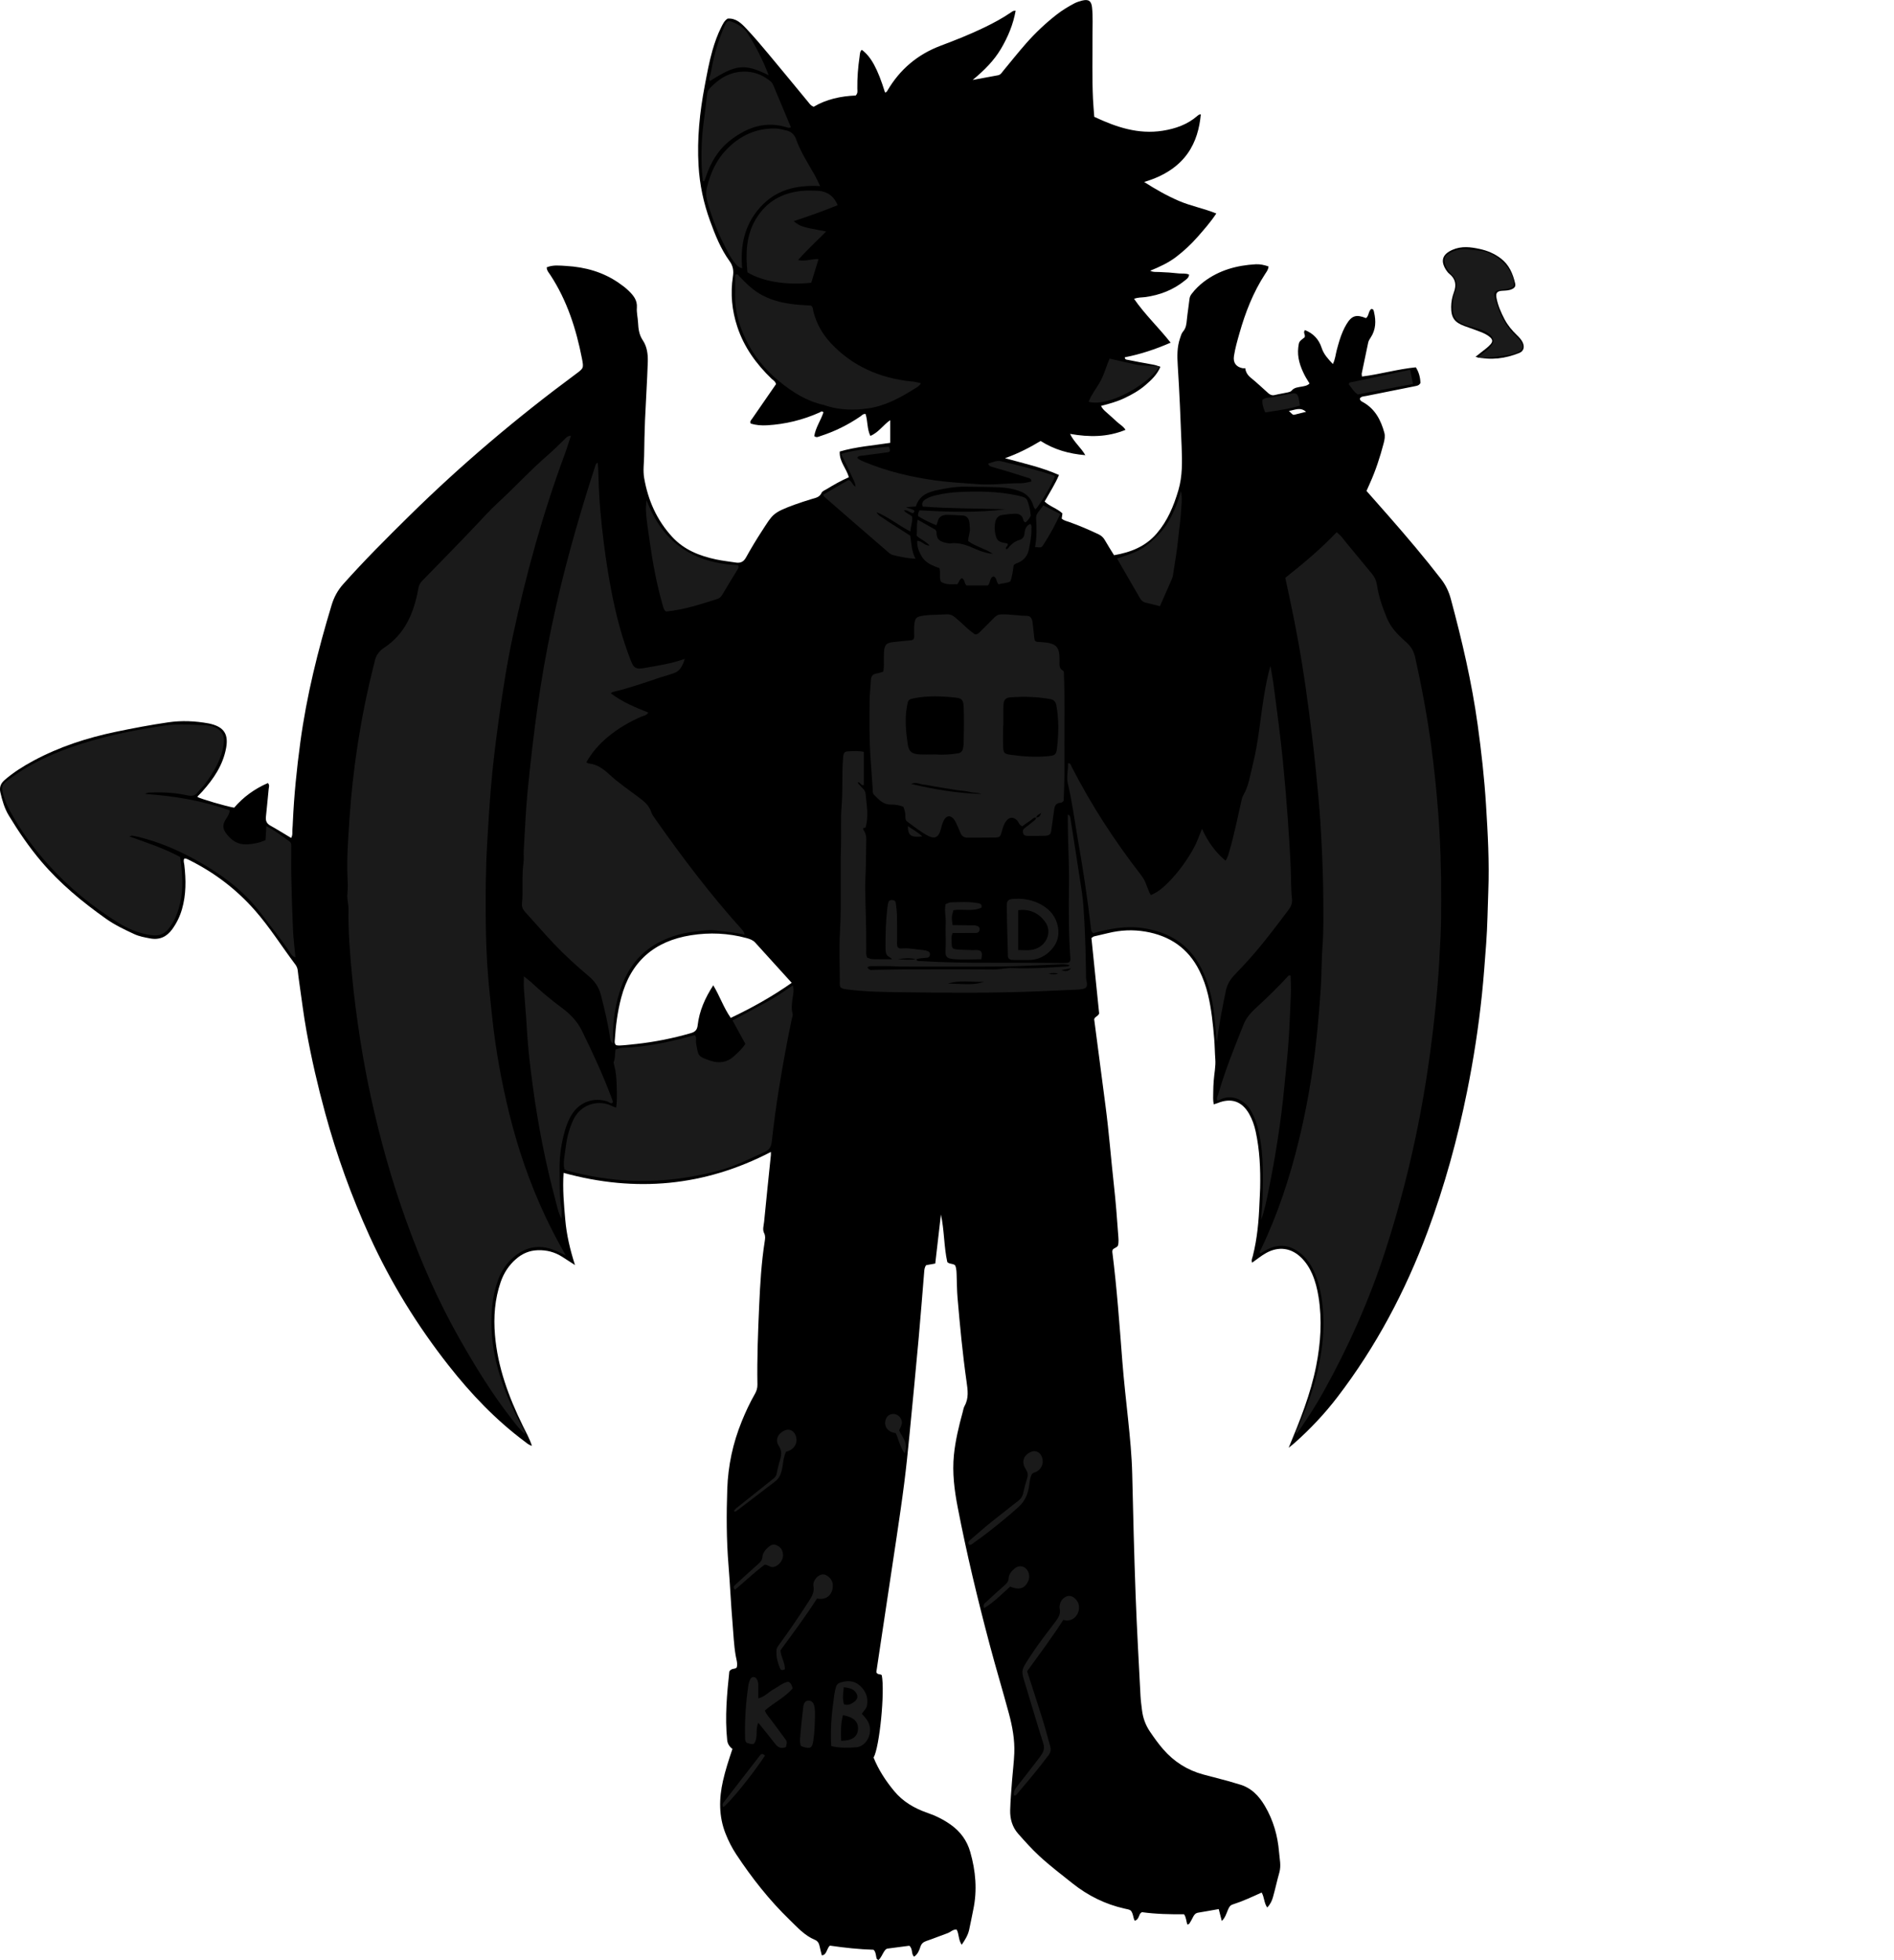 <?xml version="1.0" encoding="utf-8"?>
<!-- Generator: Adobe Illustrator 24.0.2, SVG Export Plug-In . SVG Version: 6.00 Build 0)  -->
<svg version="1.1" id="Layer_1" xmlns="http://www.w3.org/2000/svg" xmlns:xlink="http://www.w3.org/1999/xlink" x="0px" y="0px"
	 viewBox="0 0 2292.6 2371.44" style="enable-background:new 0 0 2292.6 2371.44;" xml:space="preserve">
<style type="text/css">
	.st0{fill:#1A1A1A;}
</style>
<g>
	<path d="M1164.1,2353.02c-4.27-6.23-3.03-13.1-6.2-18.46c-4.6-0.21-7.36,3.23-11.04,4.51c-8.49,2.96-16.78,6.47-25.3,9.31
		c-3.85,1.28-6.22,3.22-7.47,7.13c-1.41,4.39-3.09,8.79-7.58,11.96c-3.9-3.5-1.2-9.27-5.81-13.26c-7.99,1.03-17.13,2.17-26.25,3.43
		c-2.15,0.29-3.27,2.04-4.39,3.75c-2.18,3.3-3.44,7.21-6.6,10.06c-3.08-0.78-2.58-3.5-3.1-5.52c-0.57-2.25-0.61-4.66-2.98-6.86
		c-17.39-0.53-35.21-2.43-52.86-5.01c-3.43,3.24-3.45,8.3-7.06,11.02c-0.49,0.37-1.23,0.41-2.64,0.85
		c-0.93-3.74-1.98-7.44-2.76-11.2c-0.72-3.49-2.23-6.23-5.66-7.66c-12.39-5.12-21.03-14.93-30.37-23.97
		c-24.81-24-45.98-50.91-64.96-79.64c-5.16-7.81-9.34-16.12-12.79-24.83c-8.3-20.95-8.04-42.3-3.17-63.86
		c2.94-13,7.08-25.66,11.47-38.66c-3.57-2.74-5.89-6.14-6.36-10.68c-2.95-28.36-0.2-56.48,2.58-83.03c2.75-4.6,6.83-2.19,9.02-5
		c1.25-4.82-0.53-9.66-1.36-14.48c-2.19-12.84-2.63-25.84-3.74-38.76c-2.02-23.56-3.02-47.2-4.94-70.77
		c-2.49-30.62-2.51-61.26-1.46-91.91c0.97-28.18,6.82-55.42,17.47-81.56c4.65-11.42,9.8-22.63,15.96-33.32
		c2.05-3.57,3.14-7.13,3.07-11.33c-0.55-32,0.71-63.99,2.15-95.94c1.17-25.93,2.65-51.9,6.73-77.62c0.51-3.2,0.95-6.35-0.76-9.69
		c-2.23-4.35-0.46-9.21-0.02-13.77c2.59-26.85,5.44-53.68,8.18-80.52c0.1-0.94,0.01-1.91,0.01-3.96
		c-80.34,41.74-163.72,49.32-250.93,25.33c-1.33,19.68,0.44,38.18,2.05,56.7c1.58,18.2,5.7,35.88,11.76,54.83
		c-6.23-4.02-10.86-7.02-15.51-10c-8.97-5.73-18.7-8.27-29.41-7.95c-10.19,0.3-18.77,3.99-26.32,10.52
		c-8.77,7.59-14.89,16.98-18.68,27.91c-7.21,20.82-8.76,42.29-6.95,64.04c3.25,39.13,16.67,75.18,33.77,110.1
		c3.72,7.61,8.01,14.99,10.95,24.1c-4.17-1.19-6.49-3.53-9.03-5.42c-34.96-26.11-64.74-57.41-91.65-91.6
		c-38.08-48.4-70.18-100.46-95.72-156.51c-21.99-48.26-39.92-98-53.87-149.2c-8.93-32.79-16.59-65.84-22.62-99.25
		c-3.49-19.31-5.84-38.83-8.66-58.26c-0.72-4.93-1.33-9.88-1.88-14.84c-0.3-2.75-1.33-5.16-2.95-7.32
		c-16.44-21.81-30.92-45.08-49.05-65.64c-22.56-25.59-49.2-45.77-79.73-60.9c-1.78-0.88-3.47-1.97-5.64-1.59
		c-1.4,2.6-0.23,5.17,0.07,7.77c2.08,17.99,2.27,35.85-2.83,53.51c-2.54,8.77-6.44,16.77-11.74,24.11
		c-6.63,9.18-15.32,13.39-26.84,11.21c-6.56-1.25-13.15-2.38-19.22-5.21c-11.78-5.48-23.58-11.06-34.19-18.59
		c-28.62-20.29-55.58-42.51-78.4-69.39c-14.71-17.32-27.41-36.05-39.2-55.43c-5.28-8.68-7.95-18.25-10.23-28.01
		c-1.45-6.19,0.4-10.92,5.19-15.07c10.66-9.21,22.47-16.63,34.82-23.27c31.36-16.89,64.89-27.71,99.59-34.97
		c21.17-4.42,42.47-8.44,63.87-11.55c16.18-2.35,32.56-1.57,48.74,1.39c0.98,0.18,1.95,0.42,2.92,0.67
		c15.79,4.09,21.04,12.74,18.13,28.89c-3.76,20.83-15.11,37.41-28.82,52.75c-1.77,1.98-3.7,3.82-5.53,5.75
		c-0.21,0.23-0.27,0.6-0.4,0.91c4.46,2.45,34.16,11.19,44.48,12.97c11.03-12.89,24.86-22.94,40.83-29.81
		c2.34,2.51,1.17,4.79,0.95,6.99c-1.1,11.26-2.13,22.53-3.34,33.78c-0.52,4.81,0.83,8.19,5.29,10.68
		c8.36,4.66,16.48,9.75,25.23,14.98c2.2-3.8,1.21-7.17,1.51-10.3c0.29-2.98,0.42-5.98,0.55-8.98c1.45-32.28,4.71-64.36,9.04-96.39
		c7.64-56.6,21.4-111.73,37.94-166.27c2.86-9.44,7.32-17.67,13.9-25.06c25.52-28.64,52.66-55.71,79.97-82.6
		c63.03-62.07,130.43-119.04,201.55-171.62c9.51-7.03,9.84-7.18,7.56-18.84c-7.02-35.88-18.05-70.29-38.34-101.18
		c-1.77-2.7-4.24-5.15-4.33-9.16c7.64-3.22,15.72-2.14,23.56-1.69c23,1.32,44.64,7.3,63.8,20.63c4.09,2.84,8.17,5.82,11.72,9.29
		c5.71,5.58,10.79,11.42,10.06,20.6c-0.47,5.88,1.11,11.9,1.41,17.88c0.39,7.68,1.2,14.81,5.84,21.69
		c5.06,7.5,6.25,16.89,5.97,25.83c-0.76,23.64-2.37,47.25-3.38,70.89c-0.61,14.31-0.79,28.65-1.05,42.98
		c-0.16,8.97-1.51,17.89,0.06,26.92c4.69,26.9,15.28,50.87,33.91,71.12c14.45,15.71,33.14,23.03,53.34,27.31
		c7.8,1.65,15.76,2.49,23.64,3.73c5.51,0.86,9.34-0.72,12.28-6c6.15-11.06,12.66-21.95,19.59-32.53
		c12.86-19.63,12.28-21.62,39.2-31.48c6.87-2.52,13.87-4.7,20.87-6.86c4.66-1.44,9.49-1.97,11.89-7.49c0.9-2.07,4.11-3.22,6.38-4.6
		c8.5-5.17,17.11-10.15,26.7-14.25c-3.07-10.81-11.83-19.13-11.08-31.13c20.17-5.91,40.43-7.27,61.12-10.5c0-9.04,0-17.9,0-27.47
		c-8.46,5.7-14.07,14.96-24.07,19.06c-4.11-8.49-3.05-17.74-5.77-26.48c-2.89-0.52-4.62,1.78-6.64,3.15
		c-14.98,10.19-31.06,18.1-48.31,23.62c-2.11,0.67-4.24,2.2-7.16-0.01c1.52-10.26,7.92-19.05,11.1-28.77
		c-1.96-2.22-3.33-0.46-4.64,0.13c-20.28,9.1-41.51,14.24-63.7,15.54c-6.71,0.39-13.28-0.17-19.68-2.06
		c-1.43-2.78,0.66-4.4,1.91-6.21c9.63-13.98,19.3-27.93,28.71-41.55c-0.89-3.46-3.47-4.65-5.36-6.47
		c-18.52-17.8-33.26-38.1-41.44-62.74c-6.63-19.95-8.56-40.36-5.37-61.11c1.08-6.99,0.16-12.68-4.14-18.61
		c-10.64-14.68-17.3-31.46-23.47-48.4c-7.91-21.7-12.66-43.9-14.01-67.13c-1.89-32.55,1.4-64.49,7.46-96.31
		c2.74-14.38,5.3-28.8,9.35-42.91c2.77-9.63,6.06-19.05,10.58-27.99c1.93-3.82,3.69-7.87,7.77-10.58
		c10.01-0.87,16.58,5.65,22.68,12.12c9.14,9.69,17.77,19.88,26.32,30.1c16.46,19.68,32.72,39.54,49.07,59.32
		c1.47,1.78,2.73,3.82,6.12,5.14c15.36-9.18,33.13-12.91,50.88-13.63c2.82-2.88,2.01-5.69,1.98-8.23
		c-0.19-13.03,0.82-25.97,2.73-38.85c0.42-2.86,0.2-5.98,2.66-8.2c11.21,8.22,19.18,22.84,28.09,51.51
		c1.58,0.07,2.26-0.98,2.96-2.18c15.04-25.68,36.51-43.78,64.34-54.27c18.08-6.82,36.05-13.91,53.45-22.36
		c11.1-5.39,21.95-11.23,32.13-18.24c1.36-0.94,2.64-2.06,5.26-1.71c-2.97,16.54-9.28,31.68-17.75,45.99
		c-8.38,14.16-19.8,25.73-34.25,37.71c11.93-2.2,21.29-3.93,30.65-5.66c3.31-0.62,4.73-3.45,6.62-5.72
		c9.15-11.01,18.05-22.25,27.52-32.99c11.26-12.76,23.62-24.42,37.09-34.89c6.61-5.14,13.72-9.44,21.07-13.34
		c2.9-1.54,6.15-2.55,9.35-3.38c7.91-2.05,11.36,0.33,12.19,8.23c1.2,11.3,0.48,22.64,0.54,33.96c0.13,25.63-0.61,51.27,0.61,76.89
		c0.33,6.94,0.98,13.87,1.54,21.52c26.4,12.4,53.2,21.52,82.87,16.82c15.35-2.44,29.72-7.4,41.74-17.79
		c1.23-1.06,2.56-2.11,4.37-2.03c-3.11,33.04-17.09,66.58-68.61,81.83c14,8.93,27.73,16.77,42.37,23.02
		c14.35,6.13,29.83,8.96,44.99,15.11c-6.98,10.51-14.9,19.47-22.76,28.43c-7.7,8.78-16.26,16.71-25.53,23.85
		c-9.56,7.37-20.4,12.31-31.73,16.97c3.68,1.99,7.49,1.32,11.15,1.56c3.99,0.27,7.99,0.35,11.98,0.64c3.98,0.29,7.95,0.8,11.93,1.11
		c3.9,0.3,7.92-0.39,11.98,1.34c-0.14,3.69-2.83,5.37-5.03,7.16c-14.09,11.44-30.36,17.73-48.24,20.1c-4.22,0.56-8.6,0.2-13.3,2.12
		c13.17,19.05,29.74,34.62,44.25,53c-18.26,7.99-36.53,14.05-55.51,17.74c0.25,3.06,2.29,2.8,3.7,3.08
		c9.8,1.94,19.6,3.89,29.44,5.55c3.32,0.56,6.43,1.44,10,2.82c-3.95,9.47-10.91,16.02-18.18,22.24
		c-7.64,6.55-16.33,11.46-25.42,15.74c-8.75,4.12-18.02,6.75-28.3,9.35c2.45,4.92,6.32,7.42,9.53,10.43
		c3.15,2.97,6.55,5.69,9.64,8.71c3.26,3.18,7.63,5.23,10.49,9.84c-21.84,8.96-43.76,9-67.11,4.89c4.73,9.99,12.89,16.16,18.5,25.77
		c-20.05-1.71-37.6-6.73-54.14-17.18c-13.03,7.8-26.49,14.91-43.12,20.84c23.44,6.46,44.89,11.13,65.35,20.29
		c-4.72,11.19-11.31,21.21-17.39,32.12c6.25,6.08,15.08,8.22,21.57,14.38c-0.28,1.99-0.6,4.21-0.9,6.29
		c2.88,2.49,6.22,3.09,9.33,4.19c11.95,4.23,23.55,9.26,35.01,14.65c3.47,1.63,6.01,3.81,7.91,7.19
		c3.41,6.05,7.21,11.89,11.11,18.24c20.33-3.5,38.11-10.53,51.65-26.28c13.11-15.25,20.58-33.19,26.21-52.25
		c5.12-17.32,4.63-34.93,3.96-52.55c-1.25-32.95-2.61-65.91-4.72-98.82c-0.71-11.13-0.85-21.89,2.75-32.49
		c0.96-2.82,1.75-6.02,3.62-8.15c3.87-4.4,4.19-9.51,4.73-14.85c0.83-8.27,2.23-16.49,3.15-24.75c0.28-2.48,1.27-4.32,2.73-6.22
		c4.31-5.57,9.22-10.43,14.87-14.68c18.54-13.94,39.76-19.68,62.51-20.97c5.36-0.3,10.46,0.91,15.55,2.61
		c-0.2,3.7-2.3,6.35-4.09,9.1c-14.55,22.25-24.01,46.72-31.21,72.13c-2.54,8.95-5.13,17.9-6.53,27.16c-1.17,7.78,2.2,13,10.2,14.72
		c0.92,0.2,1.92,0.03,3.45,0.03c0.59,4.83,2.91,8.46,6.74,11.56c7.24,5.87,14.02,12.29,20.96,18.52c2.37,2.12,4.8,3.19,8.16,2.35
		c5.16-1.29,10.46-2.03,15.66-3.18c1.58-0.35,3.54-0.84,4.46-1.97c3.35-4.1,8.18-4.19,12.65-5.06c3.27-0.64,6.5-1.02,9.19-3.71
		c-2.03-3.4-4.26-6.71-6.06-10.25c-5.33-10.51-9.03-21.48-7.57-33.5c0.85-7.05,1.04-7.03,7.56-12.03c1.75-2.7-2.27-5.63,0.53-8.84
		c10.04,3.96,16.9,11.21,20.18,21.44c2.55,7.97,7.92,13.52,13.59,19.64c2.89-5.75,3.26-11.5,4.72-16.92
		c2.08-7.73,4.18-15.43,7.42-22.77c1.21-2.74,2.56-5.43,4.08-8.01c6.44-10.94,11.99-12.74,23.93-7.84c3.6-2.79,2.74-8.16,6.23-11.07
		c2.94-0.36,3.11,2.3,3.48,3.87c2.53,10.72,2.23,21.19-4.11,30.73c-1.31,1.97-2.53,3.83-3.01,6.2c-2.55,12.39-5.21,24.75-7.77,37.14
		c-0.18,0.88,0.13,1.86,0.29,3.78c21.91-2.7,42.99-8.96,65.18-11.15c3.78,5.97,5.45,12.49,5.56,19c-1.6,2.9-3.93,3.3-6.22,3.76
		c-19.91,3.98-39.82,7.95-59.72,11.95c-2.56,0.51-5.42,0.31-7.25,2.79c-0.25,2.98,2.2,3.81,4.14,4.91
		c14.32,8.18,21.19,21.56,25.35,36.68c1.15,4.18,0.32,8.52-0.81,12.82c-4.34,16.46-9.53,32.6-16.54,48.13
		c-1.37,3.03-2.69,6.07-4.22,9.52c9.02,10.23,18.05,20.4,27.02,30.63c21.74,24.81,43.1,49.94,63.28,76.05
		c5.63,7.29,9.4,15.26,11.76,24.02c13.51,50.14,25.35,100.64,32.48,152.16c4.47,32.3,8.11,64.66,10.13,97.23
		c2.15,34.59,4.1,69.21,2.76,103.82c-0.82,21.27-0.99,42.58-2.59,63.86c-1.55,20.57-2.99,41.15-5.13,61.66
		c-4.1,39.39-10.17,78.5-18.01,117.33c-11.61,57.53-27.16,113.95-47.61,168.98c-26.86,72.27-62.6,139.73-109.6,201.03
		c-15.25,19.89-32.39,38.03-51.09,54.7c-2.2,1.97-4.57,3.75-7.59,6.22c13.64-32.93,26.59-65.01,33.3-99.16
		c5.43-27.64,7.3-55.43,2.83-83.4c-1.53-9.56-3.85-18.92-7.74-27.82c-3.23-7.39-7.51-14.09-13.33-19.76
		c-12.08-11.77-27.16-13.83-42.18-5.6c-6.02,3.3-11.38,7.79-17.15,11.81c-1.22-2.99,0.19-5.52,0.82-7.98
		c5.36-21.09,7.25-42.6,8.08-64.25c0.23-5.99,0.68-11.98,0.81-17.97c0.53-23.03-0.5-45.95-5.41-68.54
		c-1.63-7.5-4.14-14.76-7.99-21.46c-8.73-15.18-21.71-19.55-38.09-12.9c-1.21,0.49-2.48,0.81-4.68,1.51
		c-1.07-5.13-0.63-9.97-0.61-14.74c0.01-4.66,0.24-9.32,0.59-13.96c0.65-8.63,2.54-17.32,1.91-25.84
		c-0.62-8.3-0.64-16.62-1.34-24.88c-1.51-17.9-3.32-35.78-7.5-53.32c-2.4-10.09-5.85-19.81-10.47-29.07
		c-13.53-27.11-35.79-42.17-65.34-47.2c-15.02-2.56-29.86-1.86-44.62,1.7c-5.82,1.4-11.67,2.66-17.48,4.09
		c-0.89,0.22-1.64,0.99-3.19,1.97c3.16,30.8,6.34,61.83,9.36,91.39c-1.77,3.78-5.01,3.51-6.04,6.89
		c1.36,10.37,2.83,21.54,4.29,32.72c3.15,24.1,6.25,48.2,9.45,72.29c4.21,31.71,6.57,63.61,10.11,95.38
		c2.25,20.2,3.81,40.44,5.25,60.69c0.31,4.29,0.81,8.63-0.28,12.67c-1.42,2.81-4.71,2.8-6.47,5.19c-0.11,0.74-0.5,1.74-0.38,2.68
		c5.59,43.97,8.66,88.16,12.11,132.33c1.84,23.57,4.56,47.05,7.01,70.57c2.27,21.84,4.44,43.71,4.95,65.72
		c1.13,48.97,2.33,97.94,4.13,146.89c1.49,40.62,3.84,81.21,5.92,121.8c0.29,5.65,1.1,11.27,1.78,16.89
		c1.13,9.4,4.18,18.03,9.55,25.97c5.05,7.47,10.24,14.77,16.17,21.57c13.07,15,29.13,25.21,48.34,30.42
		c9.96,2.7,19.97,5.21,29.93,7.9c4.49,1.21,8.9,2.74,13.4,3.96c14.49,3.91,23.99,13.73,31.33,26.18
		c10.18,17.26,15.58,36.02,17.18,55.87c0.66,8.22,2.73,16.4,0.35,24.77c-2.82,9.89-4.93,19.98-7.74,29.88
		c-1.24,4.38-3.22,8.62-6.93,12.41c-3.98-5.63-3.39-12.41-6.74-18.11c-11.61,5.3-23.08,10.62-35.13,14.47
		c-3.28,1.05-4.44,3.66-5.66,6.46c-1.94,4.44-3.12,9.35-7.45,13.48c-1.33-5.19-2.47-9.59-3.7-14.39
		c-8.56,1.51-16.67,3.03-24.81,4.33c-3.44,0.55-5.06,2.72-6.42,5.57c-1.29,2.69-2.85,5.25-4.41,7.79c-0.27,0.44-1.13,0.53-2.27,1.02
		c-1.56-3.89-1.26-8.42-4.08-12.42c-16.89,0.13-34.12-0.22-50.91-2.54c-2.76,1.31-3.04,3.82-4.05,5.84c-0.89,1.79-1.72,3.61-4.7,4.5
		c-2.09-3.46-1.6-8.12-4.66-12.17c-1.72-1.45-4.73-1.84-7.63-2.49c-23.48-5.27-44.35-15.64-63.24-30.67
		c-13.56-10.79-27.33-21.26-40.08-33.05c-9.09-8.4-17.28-17.59-25.46-26.81c-7.23-8.16-10.01-18.07-9.72-28.66
		c0.33-11.97,1.37-23.92,2.27-35.87c0.82-10.95,2.26-21.87,2.7-32.84c0.67-16.45-2.32-32.56-6.58-48.34
		c-7.55-27.96-15.94-55.7-23.36-83.7c-14.51-54.71-27.74-109.74-38.51-165.31c-4.06-20.92-6.79-42.18-4.64-63.56
		c1.77-17.57,5.93-34.76,10.6-51.79c0.7-2.57,1.07-5.35,2.34-7.62c5.24-9.38,3.83-19.17,2.41-29.07c-4.85-33.97-8.08-68.12-11-102.3
		c-0.71-8.29-0.66-16.65-1-24.97c-0.19-4.64,0.03-9.34-1.81-13.64c-2.61-2.65-6.69-1.22-9.54-4.05c-4.16-18.68-3.53-38.4-7.73-57.58
		c-2.28,19.69-4.55,39.39-6.86,59.37c-4.01,0.7-7.54,1.33-10.92,1.92c-2.21,2.68-2.26,5.75-2.51,8.7
		c-2.2,26.22-4.17,52.47-6.55,78.67c-3.62,39.8-7.46,79.59-11.35,119.37c-1.85,18.88-3.77,37.76-6.16,56.57
		c-2.77,21.79-5.98,43.53-9.21,65.27c-7.06,47.43-14.26,94.84-21.4,142.26c-1.09,7.24-2.16,14.48-3.21,21.49
		c1.04,3.61,4.79,1.97,6.57,3.81c3.95,19.63-2.64,87.04-9.91,99.69c5.94,14.73,14.59,28.02,24.85,40.42
		c10.79,13.03,24.7,21.06,40.39,26.46c10.15,3.49,19.65,8.22,28.39,14.47c11.5,8.24,19.42,19.01,23.35,32.7
		c6.64,23.1,8.69,46.41,3.66,70.12c-1.72,8.14-3.17,16.33-5.01,24.44C1171.54,2341.66,1168.13,2347.21,1164.1,2353.02z
		 M958.33,1189.15c-15.13-16.68-29.62-32.68-44.14-48.64c-2.79-3.07-6.51-4.41-10.45-5.48c-22.18-6.04-44.66-7.05-67.28-3.46
		c-44.26,7.01-72.93,31.68-84.49,75.44c-4.44,16.8-6.66,33.94-7.77,51.24c-0.12,1.92-0.7,3.99,1.49,6.32
		c2.57,0.67,5.85,0.42,9.12,0.12c5.3-0.48,10.61-1,15.9-1.59c22.21-2.48,44.03-6.84,65.51-13.06c5.19-1.5,7.63-3.87,8.26-9.45
		c1.99-17.52,9.03-33.19,18.88-48.43c7.85,12.84,12.42,26.88,21.18,39.43C910.37,1219.35,934.85,1205.65,958.33,1189.15z
		 M1560.18,497.23c4.93,4.91,4.93,4.98,7.07,4.45c4.09-1.02,8.18-2.04,13.69-3.41C1573.89,492.12,1567.61,496.03,1560.18,497.23z"/>
	<path d="M1786,431.75c4.41-3.46,8.86-6.88,13.21-10.41c1.8-1.46,3.56-3.03,5.07-4.78c2.79-3.25,2.58-5.73-0.67-8.58
		c-3.29-2.89-7.26-4.73-11.27-6.32c-6.49-2.56-13.12-4.77-19.67-7.17c-12.22-4.48-16.22-10.23-16.1-23.26
		c0.05-6.03,1.18-11.9,3.29-17.55c3.26-8.72,2.16-16.26-5.44-22.35c-1.52-1.22-2.83-2.83-3.9-4.48c-7.25-11.2-4.64-19.18,7.55-24.56
		c11.04-4.87,22.18-3.45,33.31-1c9.16,2.01,17.71,5.62,25.27,11.39c10.13,7.73,14.7,18.59,17.42,30.51c0.7,3.05-0.71,5.04-3.42,6.41
		c-3.7,1.87-7.67,1.95-11.66,2.15c-6.97,0.35-8.83,2.52-7.42,9.47c1.79,8.85,5.44,17.08,9.61,25.05c3.74,7.14,8.83,13.27,14.6,18.86
		c3.11,3.02,6.21,6.09,7.79,10.24c1.93,5.04,0.51,9.62-4.5,11.65C1822.16,433.88,1804.64,436.2,1786,431.75z"/>
</g>
<g>
	<path class="st0" d="M691.07,527.19c-2.71,8.16-4.86,15.39-7.48,22.45c-26.53,71.53-46.77,144.88-62.71,219.42
		c-7.16,33.46-12.45,67.27-17.1,101.18c-3.79,27.63-7.29,55.28-9.58,83.06c-1.89,22.83-3.25,45.7-4.58,68.58
		c-1.82,31.27-1.88,62.53-1.6,93.8c0.19,21.59,1.05,43.22,2.76,64.74c1.29,16.18,3.09,32.35,4.79,48.51
		c4.17,39.73,11.19,78.91,20.69,117.65c10.56,43.05,24.9,84.81,43.77,125c7.34,15.63,15.36,30.87,24.73,47.34
		c-6.03-2.74-10.55-5.11-15.3-6.88c-16.69-6.2-32.17-3.49-45.97,7.5c-9.57,7.62-16.31,17.58-20.55,29.02
		c-3.71,10-5.96,20.37-7.09,31.03c-4.51,42.65,5.68,82.42,23.18,120.83c4.97,10.91,10.5,21.51,16.38,31.95
		c0.24,0.43-0.1,1.19-0.25,2.53c-6.49-5.67-11.27-12.27-16.24-18.63c-23.43-29.97-43.22-62.34-62.03-95.31
		c-26.28-46.06-47.42-94.45-65.36-144.33c-17.48-48.59-31.39-98.16-42.42-148.55c-5.11-23.35-9.46-46.86-13.16-70.51
		c-4-25.6-7.37-51.26-9.82-77.02c-2.55-26.79-4.75-53.62-4.31-80.59c0.1-6.3-2.04-12.48-1.29-18.85c0.8-6.84,0.37-13.67,0.09-20.53
		c-0.93-22.3,0.75-44.58,2.18-66.78c4.12-63.75,13.93-126.71,29.52-188.71c0.32-1.29,0.78-2.55,1.01-3.86
		c1.3-7.57,5.06-13.09,11.66-17.47c25.42-16.85,36.14-42.57,41.32-71.23c0.7-3.86,1.83-6.77,4.51-9.52
		c21.62-22.16,43.33-44.24,64.63-66.71c8.93-9.42,17.6-19.13,27.15-27.9c20.59-18.91,39.46-39.62,60.67-57.88
		c6.8-5.86,13.03-12.37,19.61-18.49C684.78,530.27,686.1,527.66,691.07,527.19z"/>
	<path class="st0" d="M1555.77,699.14c22.25-17.6,43.06-35.16,62.19-55.17c5.28,3.97,8.54,8.95,12.28,13.45
		c10.2,12.28,20.28,24.67,30.51,36.92c3.28,3.92,5.19,8.08,5.96,13.29c2.06,13.88,6.67,27.11,12,40.05
		c4.82,11.68,13.49,20.59,22.75,28.68c6.04,5.28,9.74,10.85,11.53,18.93c8,36.03,14.78,72.24,19.63,108.83
		c3.41,25.68,6.12,51.39,8.11,77.23c2.76,35.85,3.88,71.71,3.76,107.64c-0.05,14.32-0.06,28.65-0.73,42.95
		c-1.02,21.56-2.13,43.13-4.03,64.62c-4.57,51.61-11.34,102.93-21.07,153.87c-10.63,55.61-24.66,110.29-42.18,164.1
		c-19.22,59.04-44.46,115.46-74.62,169.69c-8.26,14.84-17.43,29.14-27.01,43.17c-1.68,2.45-3.6,4.74-5.49,7.22
		c-1.94-2.85,0.35-4.67,1.21-6.55c11.45-25.22,20.92-51.1,26.29-78.33c3.81-19.29,5.91-38.83,4.87-58.47
		c-0.8-15.25-2.81-30.47-7.99-44.99c-4.18-11.74-10.03-22.51-20.14-30.35c-13.37-10.37-26.93-11.31-41.78-2.97
		c-2.03,1.14-4.03,2.35-6.04,3.53c-2.01-1.52-0.42-2.9,0.19-4.16c20.44-42.44,35.1-86.9,46.23-132.59
		c9.21-37.82,15.93-76.07,20.39-114.74c2.7-23.43,4.61-46.9,6.2-70.43c1.12-16.62,0.77-33.27,2.02-49.81
		c1.45-19.32,1.07-38.59,0.95-57.87c-0.13-21.61-0.95-43.22-1.98-64.81c-0.94-19.56-2.17-39.13-4.01-58.62
		c-2.13-22.46-4.21-44.92-6.94-67.33c-2.6-21.43-5.31-42.83-8.36-64.19c-5.13-35.86-11.54-71.5-19.14-106.92
		C1559.52,716.58,1557.71,708.16,1555.77,699.14z"/>
	<path class="st0" d="M901.09,1130.87c-11.51-2.81-23.08-3.5-34.53-5.08c-9.05-1.25-17.93,0.53-26.79,1.54
		c-13.58,1.55-26.6,5.27-39.08,11.28c-24.25,11.66-39.63,30.77-48.62,55.57c-6.98,19.26-10.02,39.22-10.19,59.66
		c-0.02,2.66,0,5.31,0,8.51c-3.16-2.04-3.1-4.87-3.5-7.55c-2.57-17.11-6.68-33.89-10.94-50.64c-2.39-9.42-7.42-16.88-14.8-23.06
		c-14.8-12.4-29.07-25.42-42.34-39.44c-11.66-12.31-22.69-25.2-34.16-37.69c-2.86-3.11-4.71-6.24-4.28-10.62
		c1.63-16.56-0.56-33.26,1.87-49.82c0.67-4.57-0.08-9.33,0.2-13.98c1.49-24.53,2.43-49.12,4.85-73.56
		c3.33-33.68,7.2-67.33,11.92-100.84c9.19-65.22,22.83-129.56,40.28-193.09c8.9-32.39,18.54-64.55,28.98-96.46
		c0.62-1.88,0.81-3.93,2.5-5.29c0.34,1.28,0-1,0.98-0.09c0.2,0.18,0.29,0.56,0.3,0.86c0.28,5.98,0.64,11.96,0.77,17.95
		c0.61,26.26,3.13,52.38,6.42,78.39c2.45,19.42,5.49,38.8,9.19,58.02c5.54,28.76,12.9,57.07,23.67,84.4
		c3.33,8.46,6.31,10.12,15.26,8.56c16.33-2.85,32.78-5.17,49.81-11.19c-2.51,8.04-5.36,14.35-12.78,17.13
		c-5.6,2.09-11.45,3.48-17.12,5.4c-18.91,6.38-37.75,12.95-57.2,17.56c-0.56,0.13-1.02,0.66-2.39,1.57
		c13.85,10.56,29.43,16.92,45.31,23.27c-1.97,3.53-5.61,3.8-8.48,5.03c-14.47,6.23-27.91,14.13-40.05,24.17
		c-10.57,8.74-19.65,18.79-26.41,31.08c1.21,0.58,2.06,1.28,2.96,1.37c10.17,0.96,17.68,6.58,24.92,13.27
		c11.01,10.17,23.43,18.63,35.42,27.6c6.42,4.8,12.58,9.63,15.22,17.82c1.09,3.39,3.51,6.41,5.61,9.4
		c32.16,45.76,65.88,90.3,103.38,131.87C898.99,1125.64,900.9,1127.43,901.09,1130.87z"/>
	<path class="st0" d="M357.67,1158.33c-4.71-1.28-6.18-5.3-8.29-8.4c-10.31-15.15-21.91-29.32-32.87-43.97
		c-20.96-28.02-48.45-48.28-78.63-64.98c-22.73-12.58-46.57-22.86-72.06-28.77c-1.94-0.45-3.89-0.84-5.86-1.12
		c-0.59-0.08-1.24,0.31-3.42,0.92c21.55,7.67,42.1,14.48,61.52,24.9c2.49,18.41,4.35,36.84,0.05,55.34
		c-2.12,9.12-4.96,17.9-10.02,25.9c-8.52,13.49-15.76,15.41-30.48,12.41c-12.07-2.47-23.48-7.3-34.04-13.84
		c-31.87-19.74-60.58-43.24-85.66-71.2c-16.96-18.91-31.86-39.22-44.24-61.4c-4.07-7.28-7.71-14.71-9.75-22.87
		c-2.35-9.41-1.75-12.08,6.26-17.86c7.55-5.45,15.24-10.79,23.29-15.46c21.39-12.39,44.25-21.52,67.8-28.84
		c32.12-9.99,65.07-16.37,98.28-21.25c13.51-1.98,27.25-1.32,40.89-0.64c5.94,0.3,11.94,0.06,17.76,2.06
		c9.78,3.36,14.06,10.31,12.65,20.67c-2.51,18.44-11.81,33.72-22.44,48.34c-2.72,3.74-6.35,6.82-9.18,10.5
		c-3.36,4.37-7.3,4.68-12.34,3.58c-14.36-3.13-28.95-4-43.63-3.42c-2.25,0.09-4.64-0.25-7.71,1.66
		c35.46,2.46,69.38,8.21,102.58,19.87c-0.52,5.03-3.61,8.67-5.77,12.54c-2.99,5.38-2.55,9.81,0.97,14.75
		c6.41,9.01,14.29,14.42,25.89,13.85c7.75-0.38,15.04-1.87,22.22-5.15c0.32-5.57,0.62-10.76,0.97-16.86
		c10.63,5.49,19.3,12.11,28.06,18.59c2.51,1.86,2.06,4.74,2.06,7.37c0.03,11.99-0.21,23.99,0.07,35.98
		c0.5,21.27,1.08,42.54,2.06,63.78C355.16,1136.22,356.61,1147.06,357.67,1158.33z"/>
	<path class="st0" d="M1254.29,989.26c-3.14-0.6-4.74,2.02-6.87,3.41c-3.56,2.33-6.96,4.9-10.05,7.09
		c-3.97-1.64-4.24-5.14-6.32-7.23c-4.21-4.24-9.06-4.17-12.79,0.43c-3.25,4-4.47,8.82-5.79,13.65c-1.57,5.69-2.42,6.62-8.19,6.76
		c-10.99,0.26-21.98,0.02-32.97,0.14c-4.66,0.05-7.4-2.06-9-6.33c-1.4-3.73-3.13-7.33-4.79-10.95c-0.69-1.51-1.44-3.02-2.4-4.36
		c-4.32-6-9.67-5.6-12.97,1.25c-1.71,3.55-2.6,7.51-3.67,11.34c-2.35,8.38-6.96,10.94-14.75,7.01
		c-9.22-4.65-17.14-11.41-25.55-17.37c-2.14-1.52-2.31-3.95-2.27-6.31c0.06-4.05-0.84-7.86-2.51-11.71
		c-4.95-2.04-10.13-2.69-15.47-2.65c-8.97,0.06-14.36-6.16-19.97-11.78c-2.01-2.02-1.45-5.05-1.64-7.66
		c-0.88-11.58-1.55-23.18-2.42-34.76c-1.77-23.58-1.43-47.2-1.27-70.81c0.06-8.61,1.09-17.21,1.6-25.82
		c0.25-4.16,1.96-6.84,6.37-7.61c2.89-0.5,5.69-1.51,8.5-2.29c1.39-6.07,0.51-11.75,0.77-17.36c0.12-2.66,0-5.34,0.29-7.98
		c0.79-7.08,2.8-9.37,9.83-10.32c7.22-0.98,14.51-1.49,21.77-2.21c1.3-0.13,2.68-0.02,4.07-1.62c1.28-1.9,0.57-4.62,0.68-7.22
		c0.12-2.99-0.16-6.01,0.11-8.99c0.89-9.79,2.54-10.94,12.09-12.25c8.95-1.23,17.92-0.79,26.84-1.45c4.55-0.34,7.72,1.27,10.79,3.89
		c4.04,3.46,8.1,6.92,11.9,10.62c3.83,3.73,7.98,6.97,11.81,9.67c3.45,0.34,4.9-1.67,6.51-3.26c5.7-5.61,11.36-11.25,16.97-16.95
		c2.16-2.19,4.35-3.68,7.71-3.86c10.68-0.57,21.18,1.73,31.83,1.71c4.27-0.01,6.24,3.47,6.75,7.44c0.79,6.25,1.38,12.52,2.08,18.78
		c0.15,1.3,0.45,2.59,0.61,3.53c2.08,2.35,4.53,1.75,6.8,1.97c3.63,0.36,7.34,0.44,10.87,1.27c8.06,1.88,11.16,5.52,12.11,13.73
		c0.3,2.63,0.17,5.32,0.23,7.98c0.08,4.25-0.86,8.8,3.98,11.48c1.69,0.94,1.25,2.92,1.32,4.53c1.2,28.29,0.6,56.6,0.61,84.9
		c0,12.3,0.2,24.61,0.05,36.91c-0.13,10.61-0.62,21.21-0.94,31.14c-1.48,2.25-3.2,2.41-4.81,2.64c-4.43,0.62-6.04,3.54-6.58,7.55
		c-1.2,8.87-2.44,17.74-3.74,26.6c-0.19,1.28-0.77,2.49-1.03,3.29c-2.18,2.21-4.64,2.32-6.89,2.38c-6.99,0.21-13.98,0.15-20.98,0.13
		c-2.53-0.01-4.48-0.87-5.18-3.68c-0.65-2.63,0.2-4.47,2.3-6.02c3.2-2.38,6.39-4.79,9.46-7.34c1.71-1.42,4.05-2.49,4.01-5.3
		c3.76,0.35,5.17-2.07,6.18-5.48C1257.97,985.46,1254.94,986.05,1254.29,989.26z M1131.82,912.83c9.3,0.73,18.54,0.11,27.73-1.35
		c3.48-0.55,5.34-2.44,6.07-5.63c0.44-1.93,0.75-3.94,0.79-5.92c0.37-14.87,0.74-29.75,0.05-44.61c-0.38-8.16-1.88-10.43-9.64-11.26
		c-16.51-1.77-33.12-2.51-49.59,0.64c-7.73,1.48-7.97,2.03-9.31,9.36c-2.86,15.56-1.42,31.08,0.86,46.51
		c1.3,8.8,4.97,11.71,14.13,12.19C1119.19,913.09,1125.51,912.83,1131.82,912.83z M1214.57,877.84c-0.11,0-0.22,0-0.33,0
		c0,8.98-0.33,17.98,0.11,26.94c0.31,6.18,1.85,7.41,7.86,8.29c15.49,2.26,31.05,3.35,46.7,1.85c7.9-0.76,9.63-1.8,10.49-9.24
		c2.02-17.47,2.45-34.96-0.76-52.41c-0.8-4.35-3.13-6.62-6.97-7.33c-16.09-3-32.34-3.4-48.61-2.2c-5.8,0.43-8.22,3.21-8.42,9.17
		C1214.36,861.21,1214.57,869.53,1214.57,877.84z M1187.88,960.6c-4.35-1.8-9.04-1.03-13.56-2.31c-4.71-1.33-9.77-1.37-14.67-2.08
		c-4.57-0.67-9.12-1.48-13.67-2.22c-4.89-0.79-9.78-1.54-14.66-2.37c-4.56-0.78-9.08-2-13.67-2.35c-4.39-0.34-8.65-3.51-14.85-0.76
		C1131.85,955.28,1159.58,959.95,1187.88,960.6z"/>
	<path class="st0" d="M1483.43,1041.33c2.89-3.98,3.7-8.27,4.9-12.37c5.53-18.83,9.35-38.07,13.73-57.18
		c0.74-3.23,1.21-6.74,2.85-9.5c6.6-11.17,8.13-23.79,11.25-36c7.19-28.09,9.29-57,14.08-85.47c1.97-11.71,4.11-23.39,7.57-35.04
		c1.35,8.09,2.92,16.14,3.99,24.27c3.92,29.61,7.89,59.22,10.87,88.95c2.35,23.45,4.37,46.91,6.04,70.42
		c1.44,20.2,2.77,40.4,3.62,60.63c0.53,12.61,0.2,25.25,1.56,37.83c0.53,4.93-1.13,8.95-4.11,12.89
		c-15.64,20.7-31.16,41.5-48.55,60.79c-5.57,6.18-11.32,12.18-17.05,18.21c-5.11,5.38-8.73,11.31-10.3,18.86
		c-4.25,20.48-8.39,40.96-10.81,61.87c-1.04-3.81-1.01-7.73-1.23-11.64c-0.24-4.29-0.9-8.56-1.27-12.85
		c-1.92-22.35-6.2-44.1-16.37-64.33c-14.68-29.22-39.29-44.06-70.88-48.76c-20.49-3.05-40.27,0.79-59.92,6.16
		c-1.92-1.07-2.49-2.92-2.73-4.97c-4.22-36.96-9.91-73.7-16.31-110.33c-3.83-21.91-6.61-44.01-11.8-65.69
		c-1.96-8.19,0.65-16.38,0.18-24.56c3.37-0.31,3.45,2.27,4.25,3.84c23.7,46.38,51.99,89.82,83.86,130.97
		c2.68,3.46,4.87,7.11,6.36,11.23c1.25,3.44,2.66,6.81,4.06,10.19c0.37,0.9,0.94,1.73,1.76,3.22c9.16-3.58,16.11-10.16,22.68-16.9
		c11.67-11.96,21.25-25.54,29.39-40.16c3.89-6.99,6.31-14.61,9.9-23.07C1461.97,1018.22,1470.97,1030.9,1483.43,1041.33z"/>
	<path class="st0" d="M683.09,1414.58c-1.69-8.77,0.59-17.28,1.6-25.76c1.42-11.87,4.2-23.42,9.52-34.39
		c9.49-19.59,31.99-24.31,47.34-15.83c1.12,0.62,2.46,0.85,4.25,1.46c1.46-9.58,0.84-18.82,0.61-27.98
		c-0.2-7.91-0.85-15.88-3.05-23.59c-0.35-1.24-0.84-2.8-0.4-3.83c2.03-4.71,1.1-9.86,2.19-15c3.02-0.72,5.87-1.91,8.74-2
		c28.77-0.89,56.64-6.92,84.23-14.54c0.95-0.26,1.96-0.34,3.09-0.53c2.33,2.91,0.82,6.36,1.36,9.49
		c2.67,15.41,1.75,15.98,16.85,21.15c10.32,3.54,20.23,2.64,28.85-5.18c4.94-4.48,9.97-8.79,13.92-15.09
		c-4.97-9.06-10.03-18.29-15.52-28.29c8.58-4.63,16.66-8.97,24.71-13.34c8.18-4.44,16.49-8.68,24.46-13.47
		c7.92-4.75,15.5-10.08,23.8-15.53c1.81,5.58,0.45,10.5-0.21,15.2c-0.88,6.26-1.74,12.41-0.09,18.61c0.65,2.45-0.47,4.61-0.94,6.82
		c-5.9,27.95-10.98,56.06-15.54,84.25c-3.44,21.29-6.3,42.7-8.68,64.13c-0.73,6.55-3.2,10.08-9.01,12.68
		c-18.2,8.15-35.98,17.32-55.39,22.42c-21.56,5.66-43.37,9.6-65.67,11.34c-12.99,1.02-25.94,1.43-38.84,0.9
		c-26.6-1.1-52.82-5.35-78.56-12.26C685.47,1416.09,684.37,1415.25,683.09,1414.58z"/>
	<path class="st0" d="M1109.04,1160.53c1.01,3.15,3.71,2.16,5.86,2.3c41.9,2.67,83.85,1.94,125.79,2.04
		c13.99,0.03,27.99,0.22,41.98,0.3c3,0.02,6.01,0.06,8.99-0.18c2.75-0.22,4.18-2.02,3.98-4.74c-2.15-30.24-2.07-60.53-1.66-90.8
		c0.34-24.65-1.38-49.22-1.44-73.84c-0.01-3.32,0-6.65,0-10.11c3,1.13,3.01,3.5,3.36,5.78c4.58,29.53,9.35,59.04,13.73,88.6
		c1.75,11.82,2.31,23.79,2.98,35.74c1.24,22.26,1.74,44.53,1.97,66.81c0.02,2.29,0.77,4.56,1.04,6.86c0.55,4.72-0.94,6.68-5.77,7.47
		c-2.29,0.38-4.63,0.55-6.96,0.66c-15.93,0.72-31.87,1.45-47.81,2.09c-54.26,2.18-108.55,1.74-162.82,1.06
		c-22.85-0.29-45.86-0.56-68.63-3.69c-2.37-0.33-4.55-0.78-6.36-2.45c-1.16-2.53-0.71-5.23-0.72-7.87
		c-0.04-19.66-0.94-39.38,0.18-58.98c1.99-34.62,0.23-69.25,1.25-103.85c0.48-16.32-0.54-32.71,0.77-48.93
		c1.56-19.28,0.2-38.59,1.76-57.83c0.52-6.42,1.49-7.86,7.56-8.01c5.56-0.14,11.21-0.7,17.56,0.75c0,13.47,0,26.67,0,40.19
		c-3.1,0.99-4.23-3.1-7.03-3.74c0.12,0.91-0.02,1.68,0.31,2.04c2,2.22,4.11,4.34,6.16,6.52c1.65,1.75,2.54,3.79,2.76,6.25
		c1.21,13.51,4,27.01-0.29,40.59c-0.69,0.09-1.63,0.22-2.61,0.36c0,0.62-0.26,1.44,0.04,1.87c2.58,3.64,3.77,7.53,3.63,12.11
		c-0.43,13.64-0.15,27.32-0.84,40.95c-1.17,23.25,0.51,46.44,0.68,69.66c0.05,7.33-0.01,14.66,0.12,21.99
		c0.06,3.28-0.69,6.67,1.15,10.17c1.95,0.59,4.12,1.76,6.34,1.83c7.65,0.24,15.3,0.09,23.81,0.09c-2.33-2.57-5.78-3.24-6.96-6.32
		c-1.25-3.25-0.99-6.56-1.01-9.86c-0.07-15.3,0.41-30.58,2.19-45.8c0.27-2.3,0.65-4.62,1.26-6.85c0.62-2.26,2.47-2.88,4.68-2.77
		c2.28,0.11,3.97,1.15,4.25,3.39c0.67,5.26,1.39,10.54,1.52,15.83c0.24,9.66,0.02,19.33,0.1,28.99c0.02,2.95-0.53,5.98,0.71,8.77
		c1.88,2.15,4.38,1.65,6.59,1.52c8.38-0.5,16.54,1.45,24.8,2.1c1.62,0.13,3.24,0.65,4.8,1.18c2.15,0.73,3.2,2.31,2.86,4.61
		c-0.26,1.82-1.38,3.12-3.16,3.37c-2.95,0.42-5.96,0.47-8.92,0.84c-1.62,0.2-3.19,0.76-4.79,1.15c-7.38-2.17-14.82-1.1-22.25-0.24
		C1094.04,1161.09,1101.54,1161.7,1109.04,1160.53z M1050,1170.2c1.86,4.3,4.88,3.26,7.27,3.24c12.65-0.09,25.3-0.54,37.95-0.57
		c35.66-0.09,71.31-0.24,106.97,0.13c8.03,0.08,15.71-2.06,23.78-1.71c22.28,0.95,44.54-0.6,66.77-2.05
		c0.54-0.04,1.04-0.7,2.06-1.43c-5.51-1.7-10.76-0.96-15.93-0.79c-22.26,0.76-44.51,2.16-66.77,2.37
		c-40.65,0.39-81.31,0.13-121.96,0.09c-4.32,0-8.64-0.48-12.96-0.52c-7.99-0.08-15.99-0.03-23.99,0.06
		C1052.28,1169.04,1051.38,1169.68,1050,1170.2z M1147.34,1190.12c14.68-0.17,29.44,2.77,43.71-2.17
		C1176.44,1188.57,1161.64,1185.48,1147.34,1190.12z M1284.6,1173.84c3.5,0.77,7.24,2.88,11.84-2.27
		C1291.13,1172.59,1287.86,1173.21,1284.6,1173.84z M1269.15,1178.1c4.94,0.92,7.83,1.02,11.86-0.08
		C1276.92,1176.93,1274.05,1176.98,1269.15,1178.1z"/>
	<path class="st0" d="M1114.68,463.63c-1.56,3.34-4.71,4.88-7.37,6.55c-17.52,10.97-35.51,20.92-56.43,23.93
		c-16.62,2.39-33.09,2.17-49.31-2.68c-1.59-0.48-3.13-1.18-4.74-1.54c-20.33-4.49-37.26-15.2-53.2-28.15
		c-17.88-14.53-31.89-31.93-41.66-52.72c-7.87-16.73-12.65-34.21-12.12-52.92c0.23-7.95,0.04-15.92,0.04-23.52
		c3.33-1.83,3.98,0.7,5.22,1.99c8.32,8.64,16.8,16.98,27.6,22.69c14.12,7.46,29.31,10.33,44.97,11.59c4.93,0.4,9.88,0.64,14.19,0.92
		c2.51,2.32,2.1,4.82,2.66,7.01c3.78,14.81,11.03,27.67,21.5,38.78c26.32,27.91,59.22,41.89,96.84,45.96c0.99,0.11,2.02,0,2.98,0.19
		C1108.74,462.28,1111.62,462.95,1114.68,463.63z"/>
	<path class="st0" d="M634.13,1181.35c3.81,3.04,6.23,4.72,8.36,6.7c11.94,11.12,24.4,21.62,37.52,31.31
		c10.28,7.59,18.73,16.21,24.54,28.08c13.32,27.21,26.03,54.63,36.53,83.06c0.44,1.19,1.22,2.37,0.3,4.01
		c-2.36,1.27-4.07-1.1-6.04-1.76c-15.97-5.37-32.65,0.22-42.16,14.15c-5.74,8.41-8.72,17.88-11.13,27.61
		c-3.36,13.61-4.99,27.69-4.71,41.45c0.31,15.18-0.66,30.56,2.24,45.69c0.71,3.73,0.11,7.71,0.11,13.05
		c-4.07-7.69-5.29-14.89-7.15-21.79c-12.38-45.93-21.41-92.56-27.75-139.68c-3.01-22.35-5.72-44.78-6.98-67.35
		c-0.92-16.56-2.5-33.08-3.64-49.63C633.88,1191.96,634.13,1187.64,634.13,1181.35z"/>
	<path class="st0" d="M992.71,225.16c-29.02-1.65-53.81,4.65-72.76,25.87c-18.56,20.8-24.12,45.86-21.61,73.56
		c-4.19-1.03-6.26-3.33-8.44-5.91c-6.11-7.21-9.9-15.7-14.13-23.98c-8.32-16.32-14.76-33.34-19.58-51.01
		c-1.62-5.95-1.82-11.59-0.31-17.62c4.28-17.07,11.41-32.76,23.73-45.38c16.21-16.61,35.88-25.91,59.62-25.2
		c4.38,0.13,8.47,1.5,12.68,2.38c5.75,1.2,9.82,5.22,11.53,10.1c5.66,16.16,15.1,30.24,23.32,45
		C988.67,216.41,990.23,220.05,992.71,225.16z"/>
	<path class="st0" d="M1096.59,613.75c4.97,2.01,8.14,2.03,10.33,4.37c-0.35,1.75-0.96,3.16-3.2,2.51
		c-2.98-0.87-5.31-3.87-9.58-3.14c2.86,3.83,7,4.75,9.87,7.35c1.02,6.25-1.76,11.78-2.05,18.27c-14.32-7.45-26.39-17.48-40.9-23.38
		c1.76,4.08,5.81,5.52,8.98,7.88c3.47,2.57,7.18,4.83,10.81,7.17c3.35,2.16,6.76,4.25,10.12,6.4c3.63,2.32,7.23,4.67,10.91,7.04
		c1.28,9.36,1.55,18.72,6.3,27.86c-9.63-0.48-18.24-2.34-26.84-4.37c-3.49-0.83-5.82-3.27-8.26-5.37
		c-25.2-21.68-50.27-43.51-75.35-65.33c-0.45-0.39-0.6-1.13-1.29-2.5c10.16-5.9,20.37-11.83,30.55-17.74
		c4.32,0.91,4.27,5.94,8.59,8.05c-0.35-5.41-3.17-9.3-4.97-13.47c-1.84-4.27-3.92-8.44-5.94-12.64c-2.14-4.46-4.32-8.9-6.5-13.37
		c7.7-3.21,31.99-6.9,57.81-8.93c2.06,5.39,1.78,6.38-2.29,6.94c-10.19,1.4-20.39,2.69-30.59,4.05c-1.91,0.25-4.12-0.12-5.45,2.58
		c2.81,2.71,6.53,4.01,10.1,5.47c27.23,11.17,55.65,17.8,84.72,21.86c17.45,2.43,35.01,3.32,52.56,4.59
		c17.05,1.23,33.78-1.43,50.68-1.19c4.22,0.06,8.46-1.34,12.61-2.05c0.52-3.71-2.51-4-4.37-4.62c-9.46-3.15-19.02-6-28.56-8.91
		c-4.77-1.45-9.58-2.77-14.36-4.17c-1.9-0.56-3.9-0.99-4.97-3.99c5.2-1.55,10.34-4.21,15.78-2.89c21.32,5.14,42.69,10.17,63.5,17.2
		c0.59,0.2,1.07,0.75,1.6,1.14c-3.4,9.47-18.49,35.05-23.52,39.83c-2.19-1.74-2.49-4.42-3.41-6.79c-2.93-7.61-8.24-12.5-15.99-15.3
		c-7.93-2.86-16.11-4.17-24.37-4.54c-13.63-0.6-27.29-0.55-40.94-0.77c-12.39-0.19-24.47,2.04-36.51,4.62
		c-0.97,0.21-1.89,0.65-2.85,0.89c-10.01,2.49-17.54,7.87-20.79,18.42C1105.17,613.05,1101.94,613.31,1096.59,613.75z"/>
	<path class="st0" d="M1526.39,1476.39c0.74-10.18,1.64-18.09,1.84-26.02c0.65-25.94,1.37-51.91-3.83-77.57
		c-2.13-10.49-5.3-20.54-10.79-29.87c-7.18-12.2-23.45-20.09-37.69-11.92c-0.55,0.32-1.28,0.31-2.47,0.58
		c-1.15-3.04,0.64-5.76,1.37-8.3c8.32-28.8,19.57-56.54,30.71-84.33c4.03-10.07,11.89-16.79,19.4-23.75
		c11.74-10.87,23.13-22.04,33.91-33.86c0.62-0.68,1.24-1.62,3.36-0.87c0.1,3.33,0.27,7.13,0.33,10.94c0.06,3.66,0.15,7.34-0.01,11
		c-0.86,19.26-1.44,38.53-2.8,57.76c-1.3,18.52-3.41,36.99-5.18,55.48c-4.04,42.03-10.64,83.67-19.09,125.02
		C1533.15,1451.95,1531.13,1463.34,1526.39,1476.39z"/>
	<path class="st0" d="M1217.5,616.18c-33.52-1.02-67.07-0.73-100.59-3.29c-1.98-4.84,0.92-7.25,4.02-9.16
		c3.99-2.46,8.54-3.68,13.08-4.74c8.75-2.03,17.63-3.23,26.6-3.67c23.31-1.13,46.55-0.89,69.52,3.92c0.33,0.07,0.66,0.09,0.99,0.17
		c12.03,2.79,11.75,2.33,15.18,15.24c0.76,2.86,0.9,5.88,1.38,9.24c-1.43,2.95-3.41,5.95-6.28,8.2c-1.51-0.49-2.44-1.42-2.68-2.77
		c-1.1-6.26-5.52-7.97-10.99-7.73c-4.96,0.22-9.93,0.74-14.82,1.56c-4.33,0.73-7.12,3.7-8.01,7.93c-0.75,3.55-1.16,7.16-0.7,10.9
		c1.42,11.67,3.56,13.98,15.22,15.52c2.13,2.96-2.92,4.02-1.79,6.72c0.57,0.04,1.46,0.33,1.67,0.08c4.03-4.94,8.35-9.28,14.87-11.03
		c3.88-1.04,5.74-4.27,6.02-8.34c0.34-4.89,2.17-8.86,6.93-11.05c2.2,2.11,1.3,4.53,1.36,6.68c0.22,8.04-1.46,15.89-2.96,23.71
		c-1.46,7.6-5.62,13.42-13,16.52c-1.83,0.77-3.85,1.16-5.56,3.23c-0.84,6.07-1.53,12.69-3.95,19.4c-4.47,2.51-9.86,1.99-14.17,3.63
		c-3.46-3.18-1.85-8.27-6.34-9.65c-4.92,1.77-3.15,7.65-6.76,10.98c-8.46,0-17.34,0-25.93,0c-2.65-2.68-1.8-6.88-5.3-8.73
		c-3.24,1.01-3.56,4.42-5.52,7.16c-6.53-0.16-13.55,1.45-20.12-3.1c-2.17-4.89-0.07-10.43-1.73-16.27
		c-8.29-3.01-17.19-6.23-21.98-15.09c-3-5.55-5.46-11.31-4.86-18.05c5.74,0.2,8.86,6.05,14.9,5.79
		c-4.45-5.19-10.73-7.23-15.66-11.98c0.77-5.79-0.39-12.03,1.37-19.26c7.69,4.35,14.83,8.39,21.39,12.1
		c0.7,1.29,1.28,1.87,1.28,2.45c-0.1,9.58,4.13,12.41,14.67,13.99c0.66,0.1,1.34,0.19,1.99,0.1c11.07-1.54,20.85,2.42,30.66,6.79
		c6.6,2.93,13.48,5.27,20.9,5.81c-9.22-6.23-20.42-8.59-29.73-15.3c-0.4-5.47,2.67-10.76,1.86-16.47c-0.37-2.61-0.09-5.24-0.82-7.89
		c-1.13-4.09-3.59-6.4-7.64-6.69c-6.3-0.46-12.63-0.71-18.95-0.78c-5.91-0.07-10.36,2.15-11.62,8.6c-0.24,1.24-0.89,2.4-1.49,3.95
		c-8.02-3.18-15.35-6.82-21.94-10.95c-0.79-2.8,0.43-4.48,1.52-7.1C1147.66,619.42,1182.63,620.61,1217.5,616.18z"/>
	<path class="st0" d="M1013.95,248.27c-17.77,7.26-35.28,13.37-53.29,19.36c8.93,6.75,8.93,6.75,39.38,12.47
		c-11.35,11.44-23.03,22.02-34.03,34.58c9.09,1.96,16.74-1.64,24.79-1.23c-3.07,10-5.96,19.42-8.8,28.67
		c-29.72,3.27-59.2-1.5-77.27-12.64c-2.06-22.08-1.97-44.04,10.16-64.34c12.6-21.1,31.54-31.73,55.48-34.18
		c5.53-0.57,11.15-0.32,16.75-0.27C999.76,230.79,1008.74,235.81,1013.95,248.27z"/>
	<path class="st0" d="M957.39,154.07c-1.9,0.38-2.61,0.77-3.13,0.59c-26.18-8.82-48.93-1.34-69.82,14.74
		c-15,11.55-24.23,27.05-30.07,44.79c-0.51,1.54-1.07,3.07-1.67,4.58c-0.08,0.21-0.54,0.28-0.91,0.45
		c-1.98-0.28-1.16-2.02-1.28-3.04c-2.29-19.53-1.68-47.19,1.14-67.34c1.61-11.48,2.92-23,4.23-34.52c0.35-3.13,1.45-5.65,3.65-7.93
		c12.29-12.75,26.47-20.75,44.95-19.63c10.82,0.66,19.86,4.95,28.08,11.47c1.49,1.18,2.7,2.99,3.45,4.77
		C943.11,119.78,950.1,136.61,957.39,154.07z"/>
	<path class="st0" d="M1831.93,346.66c-5.05,3.34-10.78,3.36-16.28,4.2c-6.44,0.98-7.97,2.98-6.17,9.41
		c4.89,17.48,11.8,33.88,25.67,46.45c3.7,3.35,7.08,7.06,8.33,12.34c-0.76,3.89-3.5,6.05-7.01,7.62c-4.31,1.93-8.91,2.7-13.5,3.33
		c-10.99,1.51-21.98,3.31-34.82,2.89c7.39-6.7,15.78-10.28,19.55-19.17c0-5.52-3.67-9.23-8.49-11.88
		c-3.18-1.75-6.68-2.97-10.13-4.15c-3.14-1.07-6.4-1.78-9.61-2.64c-21.28-5.69-21.77-14.61-20.62-32.5
		c0.23-3.56,1.5-7.16,2.83-10.52c3.1-7.78,1.08-14.38-4.48-19.96c-2.88-2.89-5.34-5.98-6.87-9.64c-3.81-9.08-2.04-13.38,6.97-17.49
		c6.16-2.81,12.76-4.2,19.41-3.24c4.61,0.67,9.22,1.08,13.84,1.43c17.73,1.36,37.63,17.96,41.39,35.57
		C1832.44,341.04,1832.7,343.31,1831.93,346.66z"/>
	<path class="st0" d="M782.67,605.22c20,52.89,58.26,76.27,110.69,78.59c1.35,2.59,0.07,4.18-0.98,5.89
		c-6.06,9.92-12.13,19.83-18.06,29.83c-1.44,2.43-3.23,4.26-5.86,5.1c-20.22,6.5-40.43,13.03-61.71,15.23
		c-0.3,0.03-0.62-0.19-1.17-0.37c-2.19-1.98-2.76-4.94-3.57-7.79c-7.21-25.26-11.98-51.01-15.63-77c-1.2-8.53-2.56-17.04-3.55-25.6
		C781.99,621.88,781.2,614.6,782.67,605.22z"/>
	<path class="st0" d="M1404.05,733.43c-6.61-1.63-11.74-2.98-16.91-4.14c-3.15-0.7-5.47-2.42-7.04-5.13
		c-9.19-15.82-18.33-31.67-27.98-48.36c12.65-4.49,25.57-7.8,36.02-16.17c10.18-8.16,19.55-17.17,26.18-28.56
		c6.7-11.52,11.76-23.76,15.07-36.84c2.17,8.65,0.46,17.33,0.08,25.92c-0.42,9.26-2.03,18.45-2.89,27.7
		c-1.51,16.22-4.28,32.26-6.77,48.33c-0.25,1.62-0.8,3.24-1.46,4.75C1413.71,711.56,1409.02,722.15,1404.05,733.43z"/>
	<path class="st0" d="M930.49,91.04c-29.38-14.36-39.35-13.26-71.12,7.01c-2.05-3.33,0.39-6.27,0.9-9.29
		c2.76-16.03,6.67-31.78,12.55-46.98c1.55-4.02,3.12-8.04,4.97-11.93c2.17-4.57,3.82-5.23,8.72-3.29
		c7.52,2.98,14.37,7.26,18.73,14.17C914.96,56.16,923.24,72.37,930.49,91.04z"/>
	<path class="st0" d="M1220.93,1159.59c-0.23-0.63-0.84-1.52-0.87-2.44c-0.54-19.9-1.13-39.81-1.45-59.71
		c-0.13-8.32,1.44-9.53,9.95-9.93c11.54-0.55,22.47,1.64,32.5,7.44c10.24,5.92,17.23,14.4,19.47,26.3
		c2.44,12.99-2.22,23.47-11.98,31.72c-6.78,5.73-14.8,8.74-23.87,8.57c-5.65-0.11-11.31,0.01-16.96-0.04
		C1225.42,1161.46,1223.02,1161.71,1220.93,1159.59z M1232.46,1149.46c5.8,0,10.83,0.54,15.7-0.1c17.67-2.31,26.52-21.03,16.89-34.1
		c-7.57-10.28-18.46-15.83-32.59-13.98C1232.46,1117.17,1232.46,1132.64,1232.46,1149.46z"/>
	<path class="st0" d="M925.76,2069.7c2.01,4.73,5.01,7.87,7.61,11.3c5.63,7.42,11.09,14.96,16.63,22.45
		c2.85,3.85,2.8,3.88,1.37,10.4c-5.08,1.99-9.21,1.11-12.83-3.61c-6.44-8.42-13.22-16.58-20.59-25.76
		c-4.09,8.4,0.2,17.75-5.21,25.29c-3.06,1.33-6.06-0.42-8.86-1.02c-1.87-1.78-1.92-3.81-1.97-5.8c-0.59-21.31,0.84-42.49,3.94-63.58
		c0.45-3.04,1.25-5.88,2.84-8.43c1.51-2.42,5.01-2.45,6.78-0.15c1.91,2.48,2.47,5.35,2.41,8.45c-0.1,4.97-0.03,9.93-0.03,15.63
		c7.84-1.77,12.33-7.52,18.25-10.74c6.05-3.29,11.32-8.19,18.09-9.36c3.52,1.65,4.26,4.52,5.28,7.97
		C950.29,2053.77,936.94,2059.84,925.76,2069.7z"/>
	<path class="st0" d="M1006.14,2112.54c-0.72-12.16-0.38-23.75,0.57-35.3c0.76-9.23,2.07-18.42,3.29-27.6
		c0.39-2.94,1.14-5.85,1.98-8.7c0.69-2.32,2.32-4.18,4.61-4.94c8.63-2.9,17.11-2.96,24.24,3.48c7.07,6.39,10.44,14.47,8.63,24.18
		c-0.76,4.08-4.37,6.55-6.16,9.95c2.23,2.7,4.57,5.06,6.37,7.77c8.81,13.27-0.04,31.56-13.13,32.73
		C1028.77,2114.8,1014.41,2115.11,1006.14,2112.54z M1018.17,2106.24c12.97-0.07,19.49-4.52,20.34-13.36
		c0.91-9.43-4.87-15.27-18.12-17.66C1017.52,2085.45,1017.8,2095.81,1018.17,2106.24z M1021.36,2041.41
		c-0.92,7.62-1.75,14.28,0.24,20.69c5.2,1.8,8.9-0.5,12.37-2.99c4.81-3.44,5.05-8.13,0.99-12.59
		C1031.61,2042.83,1027.15,2042.22,1021.36,2041.41z"/>
	<path class="st0" d="M1317.71,486.17c3.63-9.38,10.1-17.08,14.74-25.78c4.5-8.43,6.81-17.8,10.68-26.51
		c11.03,2.52,20.95,4.96,30.94,7.01c9.6,1.97,19.46,1.86,29.6,2.45C1390.62,464.28,1342.83,492.84,1317.71,486.17z"/>
	<path class="st0" d="M1287.1,1959.93c-14.07,21.86-29.25,42.07-43.82,62.17c6.48,20.11,12.92,39.68,19.06,59.34
		c3.17,10.15,5.71,20.48,8.7,30.69c1.2,4.11,1.03,7.72-1.63,11.29c-12.32,16.55-25.69,32.23-39,47.96
		c-0.61,0.72-1.42,1.48-3.09,0.94c-0.76-4.31,1.25-7.73,4-11.18c8.08-10.14,15.96-20.45,23.89-30.71c1.83-2.37,3.65-4.75,5.35-7.22
		c2.93-4.27,3.98-8.51,2.25-13.95c-7.07-22.16-13.61-44.49-20.35-66.76c-6.95-22.95-7.59-19.78,5.89-40.45
		c9.07-13.91,19.49-26.95,29.46-40.27c3.48-4.65,6.28-9.19,4.86-15.43c-0.48-2.12,0.07-4.67,0.76-6.83
		c1.61-5.03,6.76-8.79,11.12-8.57c5.07,0.26,10.31,5.65,11.3,11.08C1307.75,1952.37,1299.32,1963.65,1287.1,1959.93z"/>
	<path class="st0" d="M1144.45,1094.03c2.66-0.98,4.5-2.2,6.37-2.25c11.27-0.27,22.57-1.06,33.77,1.13c2.8,0.55,4.15,1.83,3.37,5.32
		c-10.74,4.96-22.59,1.32-33.83,3.02c-2.34,7.64-2.46,9.29-1.05,18.05c6.73,0.07,13.63,0.13,20.53,0.24
		c2.66,0.04,5.39-0.14,7.94,0.42c2.18,0.48,4.49,1.54,4.22,4.66c-0.25,2.84-1.84,4.14-4.55,4.17c-5.32,0.06-10.64,0.06-15.97,0.07
		c-3.96,0.01-7.92,0-12.02,0c-2.31,4.29-1.31,8.67-1.26,12.86c0.07,5.29,1.21,6.58,6.31,7.03c5.95,0.54,11.95,0.48,17.92,0.8
		c3.59,0.19,7.33-0.82,10.78,1.15c2.6,2.97,1.34,6.09,0.85,9.97c-11.65,0-22.97,0.81-34.1-0.27c-8.02-0.78-9.58-3.26-9.18-10.25
		c0.65-11.24-0.29-22.5,0.2-33.77c0.22-5.06-0.74-10.49-0.83-15.78C1143.89,1098.63,1144.22,1096.67,1144.45,1094.03z"/>
	<path class="st0" d="M1706.93,447.34c1.19,6.06,2.2,11.2,3.39,17.25c-22.49,4.26-44.55,8.43-66.83,12.65
		c-4.92-3.22-7.6-8.21-10.96-12.39c0.6-0.99,0.83-1.89,1.24-1.98C1657.74,457.74,1681.73,452.67,1706.93,447.34z"/>
	<path class="st0" d="M1173.19,1869.25c-2.23-2.98-0.42-4.62,1.78-6.55c10.74-9.39,21.56-18.67,32.85-27.4
		c8.4-6.49,16.63-13.2,25.04-19.68c3.05-2.35,4.85-5.11,5.66-8.96c1.29-6.15,3.01-12.23,4.84-18.24c1.25-4.11,0.65-7.23-1.84-11.04
		c-5.47-8.35-2.73-16.45,5.99-20.53c4.95-2.32,10.13-0.68,12.73,4.03c4.18,7.55,1.37,16.44-6.41,20.13
		c-1.47,0.7-3.29,0.63-4.95,2.81c-1.72,3.41-2.46,7.96-3.01,12.58c-1.24,10.48-4.72,19.52-13.04,26.98
		c-12.36,11.1-25.18,21.58-38.34,31.69c-4.73,3.64-9.55,7.16-14.43,10.61C1177.98,1867.15,1176.19,1869.39,1173.19,1869.25z"/>
	<path class="st0" d="M988.9,1934.2c-14.04,21.86-29.2,42.07-44.21,62.63c0.57,7.86,5.55,14.8,5.4,22.77c-2.8,1.77-4.95,1.36-6-1.25
		c-2.75-6.81-4.71-13.81-4.22-21.32c0.21-3.26,2.03-5.55,3.79-7.93c12.43-16.87,24.1-34.25,35.46-51.86
		c3.68-5.71,6.96-11.11,5.5-18.26c-0.47-2.28,0.23-4.57,1.34-6.73c2.28-4.45,7-7.69,10.97-7.3c4.63,0.45,9.95,5.61,10.86,10.45
		C1009.52,1924.58,1004.21,1936.94,988.9,1934.2z"/>
	<path class="st0" d="M1252.86,661.87c2.23-11.39,2.04-22.89,1.3-34.38c-0.18-2.86,0.56-5.18,2.24-7.36
		c2.01-2.6,3.97-5.25,6.51-8.62c6.67,3.38,13.26,6.72,20.53,10.41c-3.19,6.4-5.92,12.37-9.07,18.1c-3.5,6.37-7.26,12.62-11.16,18.76
		C1260.64,662.81,1260.43,662.68,1252.86,661.87z"/>
	<path class="st0" d="M951.41,1756.6c-3.77,7.97-3.33,15.87-5.35,23.24c-1.37,4.99-3.46,9.3-7.59,12.46
		c-15.84,12.14-31.69,24.26-47.57,36.34c-0.39,0.29-1.19,0.04-2.69,0.04c1.11-2.36,2.75-3.65,4.43-4.98
		c14.57-11.59,29.09-23.25,43.7-34.77c1.95-1.54,3.14-3.13,3.66-5.6c1.16-5.52,2.41-11.05,4.07-16.44c1.91-6.19,2.62-11.39-1.5-17.7
		c-4.72-7.23-0.75-15.05,7.37-18.55c4.93-2.12,10.07-0.17,12.5,4.75c3.91,7.89,0.94,16.12-7.2,19.84
		C954.09,1755.75,952.82,1756.1,951.41,1756.6z"/>
	<path class="st0" d="M969.5,2112.43c-1.67-3.93-1.16-8.01-0.84-11.9c0.95-11.55,2.23-23.08,3.56-34.6c0.67-5.85,2.93-8.42,6.66-8.3
		c3.82,0.12,6.34,2.87,7.13,8.17c0.39,2.62,0.55,5.3,0.5,7.95c-0.17,10.62-0.36,21.23-1.94,31.77c-1.41,9.42-3.17,10.69-12.39,8.08
		C971.24,2113.33,970.38,2112.82,969.5,2112.43z"/>
	<path class="st0" d="M1222.82,1919.6c-10.34,9.25-19.7,18.98-31.59,26.16c-2.05-4.69,1.24-6.27,3.17-8.09
		c6.76-6.38,13.69-12.59,20.68-18.73c3.03-2.66,5.62-5.02,5.9-9.72c0.28-4.71,3.57-8.45,7.25-11.53c5.39-4.51,12.71-3.06,15.91,3.18
		c2.92,5.69,1.86,11-1.72,15.93c-3.23,4.44-7.63,5.91-13.09,4.86C1227.11,1921.22,1224.9,1920.68,1222.82,1919.6z"/>
	<path class="st0" d="M1573.52,490.75c-13.69,4.28-27.73,5.98-42.06,8.24c-2-5.08-3.95-9.88-3.33-15.33
		c3.94-3.12,8.52-2.21,12.61-3.09c7.77-1.67,15.59-3.12,23.43-4.46c4.64-0.79,6.67,0.72,7.66,5.29
		C1572.44,484.26,1572.88,487.15,1573.52,490.75z"/>
	<path class="st0" d="M925.71,1893.11c-12.96,9.41-24.02,20.44-36.03,30.36c-2.7-2.7-1.44-4.39,0.44-6.1
		c9.13-8.26,18.14-16.65,27.38-24.78c2.84-2.5,5.07-4.72,5.39-8.93c0.3-3.94,2.56-7.4,5.59-10.31c3.31-3.18,6.54-5.74,11.44-3.75
		c5.22,2.12,7.64,6.18,7.89,11.6c0.32,6.72-5.01,13.18-11.19,14.7C932.45,1896.93,929.92,1893.32,925.71,1893.11z"/>
	<path class="st0" d="M1094.91,1758.37c-5.65-8.05-7.08-16.65-10.62-24.36c-1.04-0.23-1.98-0.41-2.91-0.64
		c-8.44-2.14-12.19-9.64-8.67-17.35c1.93-4.23,7.04-6.3,11.73-4.74c4.64,1.55,8.24,7.11,7.15,11.69c-0.61,2.53-1.99,4.88-3.13,7.58
		c2.18,5.93,7.19,10.92,7.97,17.68C1096.76,1751.15,1096.93,1754.2,1094.91,1758.37z"/>
	<path class="st0" d="M925.99,2124.14c-14.24,21.94-43.64,58.13-50.6,62.33c-1.99-3.43,0.52-5.7,2.25-7.96
		c9.29-12.13,18.68-24.18,28.04-36.26c4.68-6.04,9.44-12.01,14.05-18.1C921.52,2121.79,923.24,2121.34,925.99,2124.14z"/>
	<path class="st0" d="M1098.94,999.57c5.85,4.09,12.03,7.2,17.4,12.41C1102.67,1013.55,1099.01,1010.91,1098.94,999.57z"/>
</g>
</svg>
